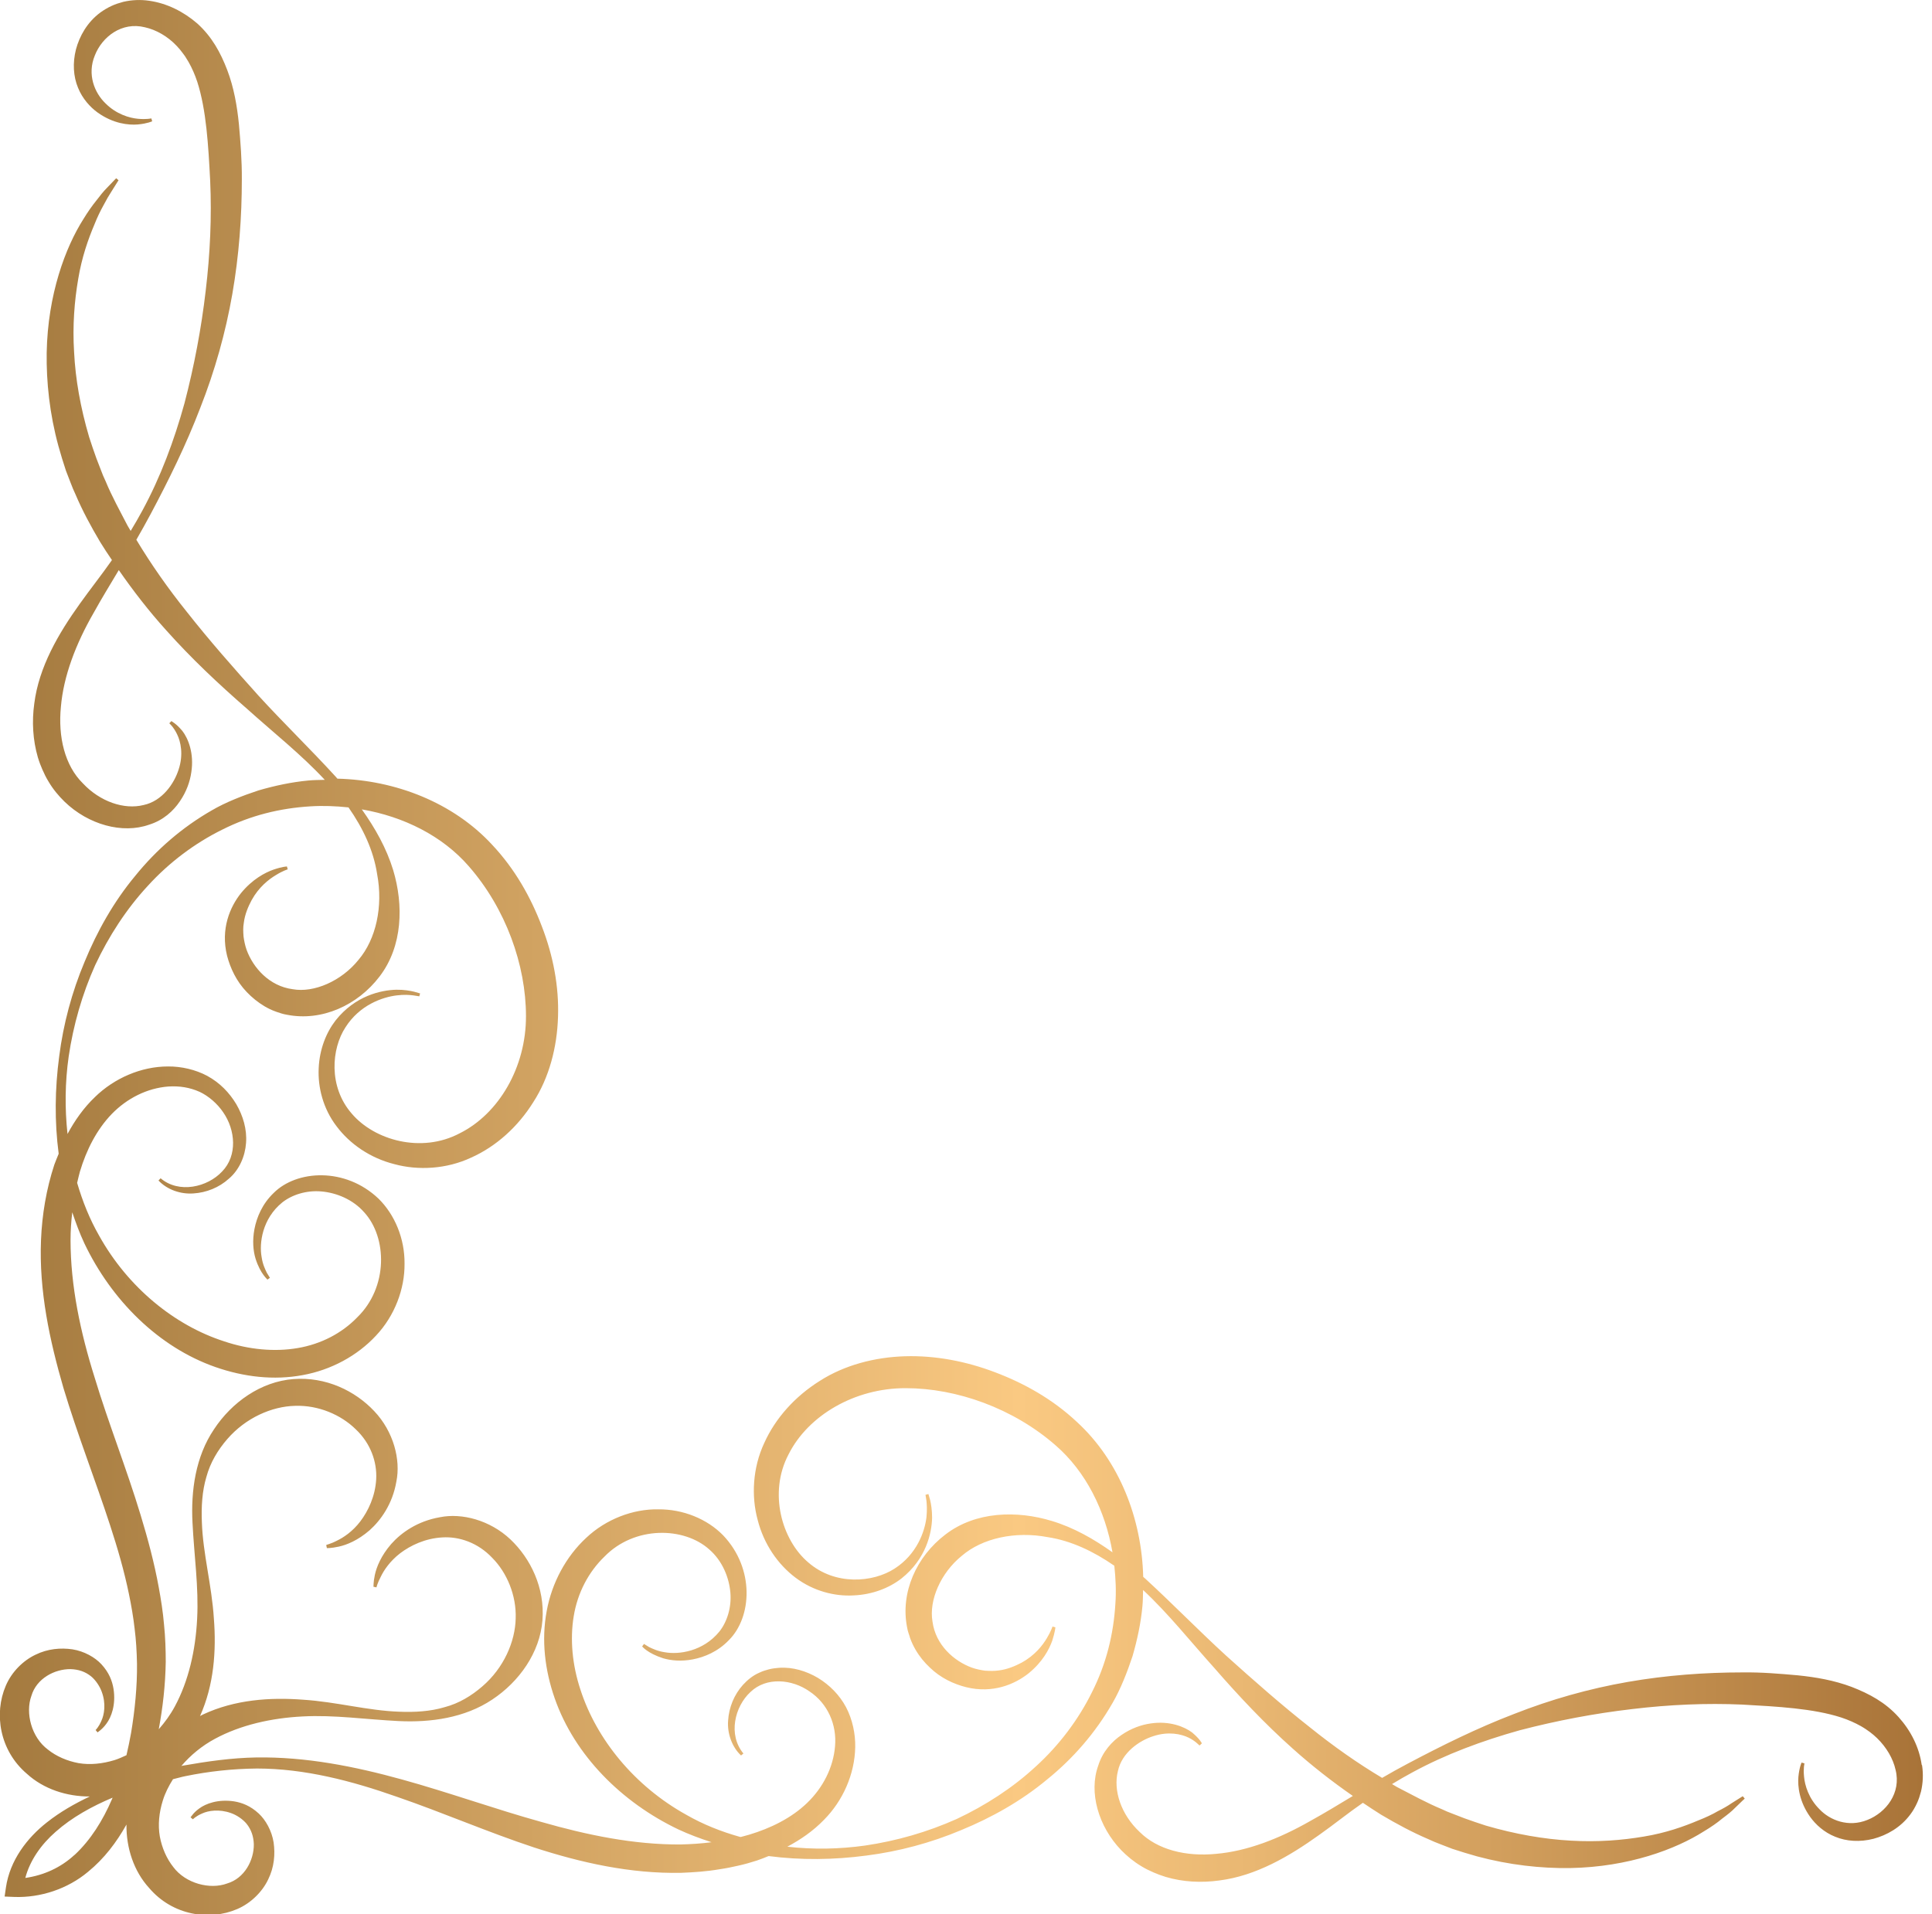 <svg width="110" height="109" viewBox="0 0 110 109" fill="none" xmlns="http://www.w3.org/2000/svg">
<path d="M109.413 100.494C109.27 99.496 108.797 98.55 108.092 97.769C107.341 96.936 106.432 96.448 105.426 96.057C104.428 95.682 103.392 95.502 102.356 95.397C101.335 95.306 100.284 95.216 99.218 95.231C97.086 95.231 94.886 95.389 92.686 95.772C90.487 96.155 88.302 96.77 86.207 97.596C84.105 98.4 82.094 99.398 80.149 100.427C79.653 100.689 79.166 100.96 78.693 101.237C77.296 100.404 75.922 99.436 74.586 98.362C72.972 97.093 71.388 95.697 69.811 94.278C68.25 92.852 66.763 91.32 65.209 89.894C65.172 89.856 65.127 89.826 65.089 89.789C65.007 86.485 63.738 83.197 61.321 80.975C59.947 79.684 58.333 78.775 56.666 78.145C55.014 77.514 53.25 77.176 51.523 77.229C49.804 77.281 48.077 77.732 46.673 78.633C45.27 79.511 44.151 80.75 43.513 82.168C42.852 83.58 42.77 85.201 43.138 86.545C43.483 87.912 44.286 89.083 45.3 89.841C46.321 90.607 47.529 90.907 48.595 90.847C49.669 90.802 50.622 90.427 51.321 89.886C52.732 88.768 53.047 87.304 53.07 86.433C53.07 85.982 53.01 85.637 52.957 85.412C52.89 85.186 52.86 85.074 52.86 85.074L52.694 85.119C52.694 85.119 52.709 85.232 52.747 85.449C52.77 85.667 52.792 85.99 52.747 86.41C52.649 87.213 52.206 88.505 50.93 89.323C49.714 90.111 47.552 90.307 46.013 88.963C44.511 87.686 43.746 85.006 44.894 82.822C46.005 80.6 48.663 79.038 51.568 79.046C54.474 79.046 57.694 80.194 60.104 82.304C61.831 83.805 62.927 86.012 63.34 88.392C62.274 87.634 61.133 86.981 59.879 86.605C57.905 86.005 55.555 86.05 53.828 87.379C52.169 88.64 51.261 90.689 51.643 92.649C51.688 92.934 51.764 93.069 51.816 93.272C51.921 93.557 52.004 93.722 52.124 93.933C52.349 94.323 52.634 94.668 52.942 94.954C53.55 95.547 54.294 95.892 55.007 96.072C56.523 96.448 57.785 95.907 58.573 95.276C59.361 94.631 59.736 93.918 59.909 93.43C60.074 92.919 60.089 92.664 60.089 92.664L59.924 92.619C59.924 92.619 59.842 92.889 59.601 93.287C59.361 93.692 58.918 94.263 58.167 94.676C57.792 94.871 57.357 95.059 56.869 95.119C56.606 95.156 56.411 95.149 56.095 95.134C55.87 95.104 55.592 95.051 55.337 94.961C54.309 94.586 53.265 93.662 53.092 92.334C52.882 91.125 53.558 89.563 54.767 88.587C55.93 87.589 57.8 87.176 59.654 87.529C60.983 87.731 62.266 88.34 63.445 89.158C63.52 89.871 63.558 90.592 63.505 91.32C63.4 93.062 62.987 94.743 62.176 96.35C61.411 97.904 60.307 99.376 58.978 100.584C57.657 101.808 56.11 102.806 54.466 103.58C52.8 104.323 51.05 104.826 49.264 105.089C47.785 105.299 46.291 105.321 44.827 105.156C45.585 104.751 46.298 104.263 46.914 103.625C47.987 102.544 48.663 101.035 48.693 99.488C48.708 98.722 48.535 97.912 48.175 97.221C47.8 96.515 47.237 95.952 46.576 95.547C45.915 95.156 45.142 94.916 44.361 94.969C44.166 94.984 43.971 95.006 43.768 95.059C43.558 95.119 43.46 95.141 43.235 95.246C42.867 95.404 42.559 95.659 42.304 95.937C41.794 96.5 41.501 97.236 41.456 97.972C41.396 98.7 41.681 99.488 42.192 99.961L42.327 99.849C41.441 98.782 41.831 97.176 42.725 96.35C43.633 95.472 45.097 95.614 46.088 96.312C47.132 97.003 47.65 98.212 47.544 99.428C47.447 100.652 46.846 101.808 45.953 102.664C45.067 103.52 43.881 104.105 42.65 104.473L42.184 104.601H42.147C41.066 104.3 40.029 103.887 39.076 103.339C36.126 101.703 33.964 99.045 33.048 96.215C32.582 94.811 32.447 93.34 32.665 92.033C32.882 90.689 33.52 89.503 34.406 88.647C36.126 86.868 38.963 86.936 40.397 88.242C41.126 88.88 41.508 89.819 41.584 90.674C41.659 91.538 41.396 92.349 40.96 92.904C40.022 94.053 38.626 94.225 37.852 94.083C37.439 94.023 37.154 93.88 36.959 93.79C36.771 93.67 36.666 93.61 36.666 93.61L36.561 93.752C36.561 93.752 36.869 94.143 37.762 94.428C38.205 94.556 38.783 94.616 39.451 94.488C40.105 94.361 40.87 94.053 41.501 93.392C42.807 92.093 42.987 89.331 41.171 87.424C40.27 86.5 38.896 85.93 37.469 85.945C36.043 85.922 34.504 86.5 33.37 87.574C32.229 88.632 31.419 90.126 31.126 91.74C30.818 93.392 31.021 95.104 31.584 96.71C32.717 99.954 35.397 102.634 38.626 104.173C39.234 104.458 39.872 104.691 40.51 104.901C39.939 104.976 39.339 105.014 38.746 105.029C36.096 105.044 33.438 104.496 30.818 103.745C28.19 103.017 25.578 102.071 22.883 101.327C20.195 100.584 17.417 100.029 14.587 100.074C13.198 100.096 11.787 100.299 10.42 100.539C10.39 100.539 10.36 100.554 10.323 100.562C10.848 99.946 11.501 99.406 12.245 99.008C13.694 98.227 15.443 97.829 17.23 97.739C19.024 97.641 20.856 97.912 22.695 98.002C24.519 98.092 26.464 97.822 28.025 96.778C29.557 95.764 30.743 94.105 30.885 92.258C31.028 90.404 30.202 88.737 29.061 87.656C27.898 86.56 26.291 86.14 25.045 86.395C23.783 86.613 22.852 87.266 22.274 87.919C21.696 88.587 21.441 89.225 21.343 89.676C21.246 90.126 21.276 90.344 21.261 90.352L21.434 90.389C21.434 90.389 21.486 90.149 21.681 89.781C21.854 89.421 22.192 88.903 22.785 88.445C23.37 88.002 24.211 87.596 25.187 87.544C26.156 87.484 27.222 87.852 28.033 88.715C28.858 89.548 29.407 90.84 29.361 92.161C29.331 93.482 28.686 94.976 27.462 96.027C26.854 96.553 26.141 96.996 25.307 97.213C24.504 97.454 23.603 97.506 22.725 97.469C20.938 97.409 19.144 96.906 17.252 96.785C15.375 96.643 13.371 96.778 11.561 97.626C11.501 97.656 11.441 97.686 11.389 97.716C12.184 95.945 12.32 93.993 12.177 92.161C12.057 90.269 11.554 88.467 11.494 86.688C11.456 85.802 11.509 84.909 11.749 84.106C11.974 83.272 12.41 82.559 12.935 81.951C13.994 80.727 15.48 80.082 16.802 80.052C18.13 80.006 19.414 80.562 20.247 81.38C21.111 82.191 21.471 83.257 21.419 84.226C21.366 85.201 20.961 86.042 20.518 86.628C20.067 87.221 19.542 87.559 19.181 87.731C18.821 87.919 18.566 87.964 18.573 87.979L18.611 88.152C18.611 88.152 18.836 88.167 19.287 88.069C19.737 87.972 20.375 87.716 21.043 87.138C21.689 86.56 22.349 85.637 22.567 84.368C22.823 83.122 22.41 81.515 21.306 80.352C20.225 79.203 18.558 78.385 16.704 78.528C14.85 78.67 13.191 79.856 12.184 81.388C11.133 82.942 10.863 84.894 10.961 86.718C11.051 88.557 11.321 90.389 11.224 92.183C11.133 93.978 10.736 95.719 9.955 97.168C9.7 97.641 9.384 98.077 9.039 98.467C9.272 97.213 9.414 95.96 9.437 94.638C9.437 93.97 9.414 93.219 9.339 92.506C9.279 91.793 9.167 91.087 9.039 90.389C8.784 88.985 8.416 87.619 8.01 86.283C7.2 83.603 6.171 81.035 5.39 78.445C4.58 75.87 4.016 73.227 4.016 70.6C4.016 70.074 4.054 69.549 4.114 69.031C4.317 69.631 4.534 70.224 4.805 70.802C6.344 74.031 9.024 76.711 12.267 77.844C13.881 78.407 15.585 78.61 17.237 78.302C18.851 78.01 20.345 77.199 21.404 76.058C22.477 74.924 23.048 73.385 23.033 71.959C23.048 70.532 22.477 69.166 21.554 68.257C19.647 66.441 16.884 66.628 15.585 67.927C14.925 68.558 14.617 69.323 14.489 69.977C14.362 70.637 14.414 71.223 14.549 71.666C14.827 72.559 15.255 72.867 15.225 72.867L15.368 72.762C15.368 72.762 15.308 72.664 15.188 72.469C15.097 72.274 14.955 71.996 14.895 71.576C14.752 70.802 14.925 69.398 16.073 68.468C16.629 68.032 17.44 67.769 18.303 67.844C19.159 67.919 20.097 68.302 20.735 69.031C22.049 70.465 22.109 73.302 20.33 75.022C19.474 75.907 18.288 76.538 16.944 76.763C15.638 76.988 14.166 76.853 12.763 76.38C9.94 75.472 7.282 73.31 5.638 70.352C5.105 69.421 4.7 68.407 4.392 67.356C4.444 67.146 4.489 66.928 4.549 66.718C4.917 65.487 5.503 64.323 6.366 63.43C7.23 62.544 8.371 61.959 9.594 61.868C10.203 61.831 10.796 61.914 11.374 62.176C11.869 62.409 12.372 62.837 12.71 63.34C13.401 64.338 13.536 65.795 12.643 66.711C11.809 67.604 10.188 67.98 9.144 67.094L9.024 67.221C9.519 67.747 10.285 68.01 11.013 67.957C11.742 67.912 12.47 67.627 13.033 67.116C13.618 66.621 13.956 65.847 14.009 65.082C14.069 64.301 13.836 63.535 13.453 62.874C13.055 62.214 12.522 61.658 11.794 61.26C11.133 60.908 10.33 60.72 9.564 60.727C8.025 60.727 6.501 61.403 5.413 62.462C4.767 63.077 4.257 63.805 3.844 64.571C3.686 63.115 3.701 61.628 3.911 60.157C4.174 58.37 4.677 56.613 5.42 54.954C6.194 53.31 7.192 51.764 8.416 50.442C9.624 49.114 11.096 48.01 12.65 47.244C14.257 46.433 15.938 46.02 17.68 45.915C18.401 45.87 19.129 45.9 19.842 45.975C20.668 47.154 21.268 48.43 21.471 49.767C21.824 51.621 21.404 53.49 20.413 54.654C19.437 55.87 17.868 56.546 16.666 56.328C15.338 56.155 14.414 55.112 14.039 54.083C13.949 53.828 13.896 53.55 13.866 53.325C13.844 53.01 13.836 52.815 13.881 52.552C13.941 52.064 14.129 51.628 14.324 51.261C14.737 50.51 15.308 50.067 15.713 49.827C16.111 49.579 16.381 49.504 16.381 49.504L16.336 49.339C16.336 49.339 16.073 49.346 15.57 49.519C15.082 49.691 14.369 50.067 13.723 50.855C13.093 51.643 12.552 52.897 12.928 54.421C13.115 55.134 13.461 55.878 14.046 56.486C14.339 56.794 14.677 57.071 15.067 57.304C15.278 57.424 15.435 57.507 15.728 57.612C15.923 57.672 16.066 57.739 16.351 57.785C18.311 58.167 20.353 57.259 21.614 55.6C22.935 53.873 22.98 51.523 22.387 49.549C22.004 48.295 21.359 47.154 20.6 46.088C22.988 46.501 25.187 47.597 26.689 49.324C28.798 51.733 29.947 54.954 29.947 57.86C29.954 60.772 28.401 63.423 26.171 64.534C23.986 65.69 21.314 64.924 20.03 63.415C18.686 61.876 18.874 59.714 19.669 58.498C20.48 57.221 21.779 56.779 22.582 56.681C22.995 56.628 23.326 56.651 23.543 56.681C23.761 56.718 23.873 56.733 23.873 56.733L23.919 56.568C23.919 56.568 23.806 56.538 23.581 56.471C23.355 56.418 23.018 56.351 22.56 56.358C21.689 56.381 20.225 56.696 19.106 58.107C18.566 58.806 18.19 59.759 18.145 60.833C18.093 61.899 18.386 63.115 19.159 64.128C19.917 65.142 21.081 65.945 22.455 66.29C23.806 66.658 25.42 66.576 26.831 65.915C28.258 65.277 29.497 64.151 30.367 62.754C31.268 61.358 31.719 59.631 31.771 57.905C31.831 56.17 31.494 54.414 30.855 52.762C30.225 51.095 29.316 49.481 28.025 48.108C25.803 45.698 22.515 44.421 19.211 44.339C19.174 44.301 19.144 44.256 19.106 44.219C17.68 42.657 16.148 41.178 14.722 39.617C13.303 38.04 11.914 36.464 10.638 34.842C9.564 33.506 8.603 32.132 7.763 30.735C8.04 30.255 8.311 29.767 8.573 29.279C9.609 27.334 10.6 25.323 11.404 23.22C12.229 21.126 12.845 18.941 13.228 16.741C13.611 14.542 13.769 12.342 13.769 10.21C13.776 9.144 13.694 8.093 13.603 7.072C13.498 6.028 13.318 4.992 12.943 4.001C12.56 2.995 12.064 2.087 11.231 1.336C10.45 0.661 9.504 0.188 8.506 0.045C8.01 -0.03 7.492 -0.007 7.019 0.105L6.667 0.21C6.486 0.27 6.464 0.293 6.351 0.338C6.134 0.435 5.886 0.586 5.713 0.713C4.962 1.269 4.527 2.057 4.324 2.815C4.129 3.589 4.174 4.354 4.444 5C4.692 5.616 5.135 6.104 5.563 6.411C6.449 7.042 7.312 7.132 7.853 7.087C8.401 7.034 8.664 6.907 8.664 6.907L8.618 6.742C8.618 6.742 8.348 6.809 7.853 6.764C7.372 6.719 6.629 6.509 6.006 5.886C5.375 5.278 4.955 4.234 5.398 3.161C5.811 2.095 6.937 1.224 8.251 1.554C8.896 1.697 9.549 2.072 10.06 2.613C10.195 2.755 10.293 2.875 10.405 3.026C10.458 3.101 10.57 3.243 10.578 3.273C10.63 3.356 10.683 3.438 10.736 3.529C10.931 3.874 11.096 4.249 11.231 4.655C11.749 6.261 11.862 8.281 11.967 10.3C12.057 12.327 11.967 14.437 11.711 16.561C11.464 18.686 11.058 20.841 10.503 22.965C9.917 25.082 9.144 27.162 8.108 29.069C7.898 29.459 7.673 29.849 7.44 30.232C7.387 30.135 7.32 30.037 7.267 29.939C6.824 29.084 6.366 28.258 6.013 27.402L5.871 27.087L5.751 26.779L5.495 26.118C5.338 25.69 5.21 25.3 5.075 24.887C4.58 23.213 4.294 21.576 4.219 20.052C4.122 18.528 4.242 17.117 4.452 15.893C4.655 14.655 5.022 13.618 5.375 12.785C5.54 12.365 5.721 11.997 5.893 11.689C6.058 11.374 6.209 11.111 6.344 10.908C6.606 10.488 6.749 10.263 6.749 10.263L6.614 10.15C6.614 10.15 6.426 10.345 6.081 10.706C5.901 10.886 5.706 11.126 5.48 11.426C5.248 11.712 5 12.064 4.752 12.47C3.731 14.076 2.718 16.756 2.658 20.09C2.635 21.749 2.823 23.558 3.326 25.398C3.453 25.855 3.604 26.351 3.754 26.801L4.009 27.462L4.152 27.823L4.302 28.16C4.692 29.076 5.173 29.97 5.698 30.855C5.916 31.208 6.141 31.554 6.374 31.892C5.781 32.74 5.135 33.551 4.542 34.384C3.326 36.081 2.215 37.98 1.952 40.059C1.809 41.088 1.869 42.139 2.155 43.123C2.237 43.393 2.327 43.626 2.41 43.813C2.522 44.069 2.628 44.286 2.763 44.504C3.018 44.939 3.333 45.315 3.671 45.645C5.022 46.959 6.974 47.499 8.491 46.959C9.294 46.711 9.872 46.178 10.24 45.63C10.616 45.082 10.818 44.504 10.893 43.971C11.058 42.905 10.721 42.056 10.383 41.621C10 41.163 9.76 41.081 9.76 41.058L9.639 41.186C9.639 41.186 9.88 41.388 10.082 41.809C10.293 42.237 10.45 42.972 10.172 43.813C9.917 44.624 9.234 45.615 8.176 45.84C7.072 46.118 5.698 45.653 4.715 44.602C3.694 43.596 3.296 41.966 3.468 40.24C3.619 38.498 4.309 36.674 5.338 34.887C5.781 34.084 6.276 33.28 6.764 32.462C7.582 33.641 8.476 34.797 9.459 35.885C10.878 37.477 12.44 38.948 14.054 40.352C15.563 41.711 17.154 42.965 18.491 44.406C18.183 44.414 17.868 44.414 17.56 44.444C16.599 44.534 15.653 44.737 14.722 45.007C13.829 45.3 12.83 45.69 12.064 46.141C10.36 47.117 8.896 48.393 7.695 49.879C6.471 51.351 5.533 53.025 4.82 54.759C4.092 56.486 3.604 58.318 3.371 60.149C3.123 61.996 3.101 63.873 3.341 65.697C3.258 65.907 3.168 66.11 3.093 66.32C2.635 67.717 2.395 69.158 2.335 70.607C2.215 73.513 2.83 76.335 3.611 79.03C4.422 81.726 5.435 84.293 6.276 86.876C6.697 88.167 7.072 89.458 7.342 90.772C7.477 91.425 7.59 92.078 7.665 92.739C7.748 93.392 7.785 94.023 7.8 94.736C7.815 96.02 7.68 97.379 7.462 98.685C7.387 99.105 7.297 99.526 7.2 99.946C6.974 100.051 6.757 100.149 6.524 100.224C5.833 100.434 5.128 100.509 4.474 100.397C3.821 100.276 3.198 100.006 2.725 99.623C1.787 98.925 1.434 97.536 1.787 96.568C2.08 95.569 3.116 95.036 4.016 95.044C4.474 95.059 4.85 95.186 5.188 95.457C5.443 95.667 5.683 96.02 5.796 96.343C6.043 97.011 5.938 97.634 5.773 97.987C5.616 98.355 5.443 98.512 5.443 98.512L5.555 98.647C5.555 98.647 5.601 98.61 5.698 98.535C5.788 98.46 5.923 98.34 6.058 98.152C6.336 97.784 6.606 97.078 6.464 96.17C6.389 95.712 6.209 95.239 5.773 94.766C5.405 94.368 4.79 94.023 4.129 93.918C3.461 93.82 2.718 93.88 2.019 94.225C1.321 94.556 0.668 95.194 0.33 95.99C-0.353 97.574 -0.03 99.676 1.532 101.005C2.477 101.868 3.791 102.303 5.113 102.296C4.257 102.701 3.423 103.174 2.665 103.775C1.547 104.653 0.563 105.929 0.338 107.476L0.263 107.994L0.818 108.017C2.305 108.069 3.851 107.559 5.007 106.59C5.931 105.839 6.637 104.901 7.2 103.895C7.185 105.231 7.62 106.553 8.491 107.506C9.82 109.068 11.922 109.39 13.506 108.707C14.294 108.369 14.94 107.716 15.27 107.018C15.615 106.32 15.675 105.577 15.578 104.908C15.473 104.248 15.127 103.632 14.729 103.264C14.257 102.829 13.784 102.649 13.326 102.574C12.417 102.439 11.719 102.701 11.344 102.979C11.156 103.114 11.028 103.249 10.961 103.339C10.886 103.43 10.848 103.482 10.848 103.482L10.983 103.595C10.983 103.595 11.141 103.422 11.509 103.264C11.862 103.099 12.485 103.002 13.153 103.242C13.476 103.354 13.829 103.595 14.039 103.85C14.309 104.188 14.437 104.571 14.452 105.021C14.459 105.922 13.926 106.958 12.928 107.251C11.959 107.611 10.57 107.251 9.872 106.32C9.489 105.839 9.219 105.224 9.099 104.571C8.986 103.917 9.054 103.212 9.272 102.521C9.399 102.108 9.602 101.703 9.85 101.312C10.082 101.26 10.315 101.185 10.548 101.14C11.899 100.862 13.243 100.719 14.624 100.704C17.35 100.704 20.037 101.41 22.612 102.318C25.21 103.212 27.74 104.315 30.413 105.201C33.07 106.065 35.893 106.703 38.791 106.643C39.519 106.613 40.225 106.568 40.968 106.44C41.343 106.387 41.696 106.312 42.026 106.237L42.282 106.177L42.567 106.102L43.093 105.944C43.318 105.869 43.535 105.779 43.761 105.689C45.6 105.929 47.484 105.907 49.339 105.659C51.17 105.426 53.002 104.938 54.729 104.21C56.463 103.497 58.137 102.559 59.609 101.335C61.095 100.134 62.371 98.67 63.347 96.966C63.798 96.192 64.188 95.194 64.481 94.308C64.751 93.377 64.954 92.431 65.044 91.47C65.074 91.162 65.074 90.855 65.082 90.539C66.523 91.883 67.777 93.467 69.136 94.976C70.54 96.59 72.011 98.152 73.603 99.571C74.691 100.547 75.847 101.448 77.026 102.266C76.208 102.761 75.404 103.249 74.601 103.692C72.814 104.713 70.99 105.411 69.248 105.562C67.522 105.734 65.9 105.329 64.886 104.315C63.835 103.332 63.37 101.958 63.648 100.854C63.873 99.796 64.864 99.113 65.675 98.858C66.523 98.58 67.251 98.737 67.679 98.948C68.092 99.15 68.295 99.413 68.302 99.391L68.43 99.27C68.43 99.27 68.325 99.03 67.867 98.647C67.424 98.317 66.583 97.979 65.517 98.137C64.984 98.212 64.406 98.415 63.858 98.79C63.31 99.158 62.777 99.743 62.529 100.539C61.981 102.048 62.529 104 63.843 105.359C64.173 105.697 64.556 106.012 64.984 106.267C65.202 106.402 65.419 106.508 65.675 106.62C65.862 106.703 66.103 106.793 66.365 106.875C67.349 107.168 68.4 107.221 69.428 107.078C71.508 106.815 73.407 105.704 75.104 104.488C75.945 103.895 76.748 103.242 77.597 102.656C77.942 102.889 78.287 103.114 78.632 103.332C79.518 103.857 80.412 104.338 81.328 104.728L81.665 104.878L82.026 105.021L82.686 105.276C83.144 105.426 83.632 105.577 84.09 105.704C85.93 106.2 87.739 106.395 89.398 106.372C92.731 106.312 95.412 105.299 97.018 104.278C97.431 104.03 97.776 103.79 98.062 103.55C98.355 103.332 98.602 103.137 98.782 102.949C99.143 102.596 99.338 102.416 99.338 102.416L99.225 102.281C99.225 102.281 99 102.424 98.58 102.686C98.377 102.829 98.114 102.979 97.799 103.137C97.491 103.317 97.123 103.49 96.703 103.655C95.87 104.008 94.834 104.375 93.595 104.578C92.364 104.788 90.96 104.901 89.436 104.811C87.912 104.728 86.275 104.443 84.601 103.955C84.188 103.82 83.798 103.692 83.37 103.535L82.709 103.279L82.401 103.159L82.086 103.017C81.238 102.664 80.404 102.206 79.548 101.763C79.451 101.71 79.353 101.643 79.256 101.59C79.638 101.357 80.029 101.132 80.419 100.922C82.326 99.886 84.406 99.12 86.523 98.527C88.647 97.972 90.802 97.566 92.927 97.319C95.051 97.063 97.161 96.973 99.188 97.063C101.207 97.176 103.227 97.281 104.833 97.799C105.239 97.934 105.614 98.099 105.959 98.294C106.05 98.34 106.125 98.4 106.215 98.452C106.245 98.467 106.38 98.572 106.462 98.625C106.613 98.737 106.725 98.835 106.868 98.97C107.401 99.488 107.784 100.134 107.926 100.779C108.257 102.093 107.386 103.212 106.32 103.632C105.246 104.068 104.195 103.655 103.595 103.024C102.972 102.401 102.761 101.658 102.716 101.177C102.664 100.682 102.739 100.412 102.739 100.412L102.574 100.366C102.574 100.366 102.446 100.629 102.393 101.177C102.348 101.718 102.439 102.589 103.069 103.467C103.377 103.895 103.857 104.338 104.481 104.586C105.126 104.856 105.899 104.901 106.665 104.706C107.423 104.503 108.212 104.068 108.767 103.317C108.902 103.144 109.045 102.896 109.143 102.679C109.188 102.566 109.21 102.544 109.27 102.363L109.375 102.011C109.488 101.53 109.51 101.02 109.435 100.524L109.413 100.494ZM4.242 105.622C3.468 106.342 2.492 106.785 1.441 106.935C1.704 105.937 2.342 105.029 3.168 104.308C4.099 103.482 5.233 102.859 6.411 102.363C6.396 102.394 6.389 102.424 6.374 102.454C5.856 103.655 5.165 104.773 4.242 105.629V105.622Z" fill="url(#paint0_linear_1405_17551)"/>
<defs>
<linearGradient id="paint0_linear_1405_17551" x1="-1.21907e-05" y1="54.496" x2="109.458" y2="54.496" gradientUnits="userSpaceOnUse">
<stop stop-color="#A47A3F"/>
<stop offset="0.41" stop-color="#E6B672"/>
<stop offset="0.53" stop-color="#FAC982"/>
<stop offset="0.65" stop-color="#E9B772"/>
<stop offset="0.89" stop-color="#BE8A4B"/>
<stop offset="1" stop-color="#A87338"/>
</linearGradient>
</defs>
</svg>
